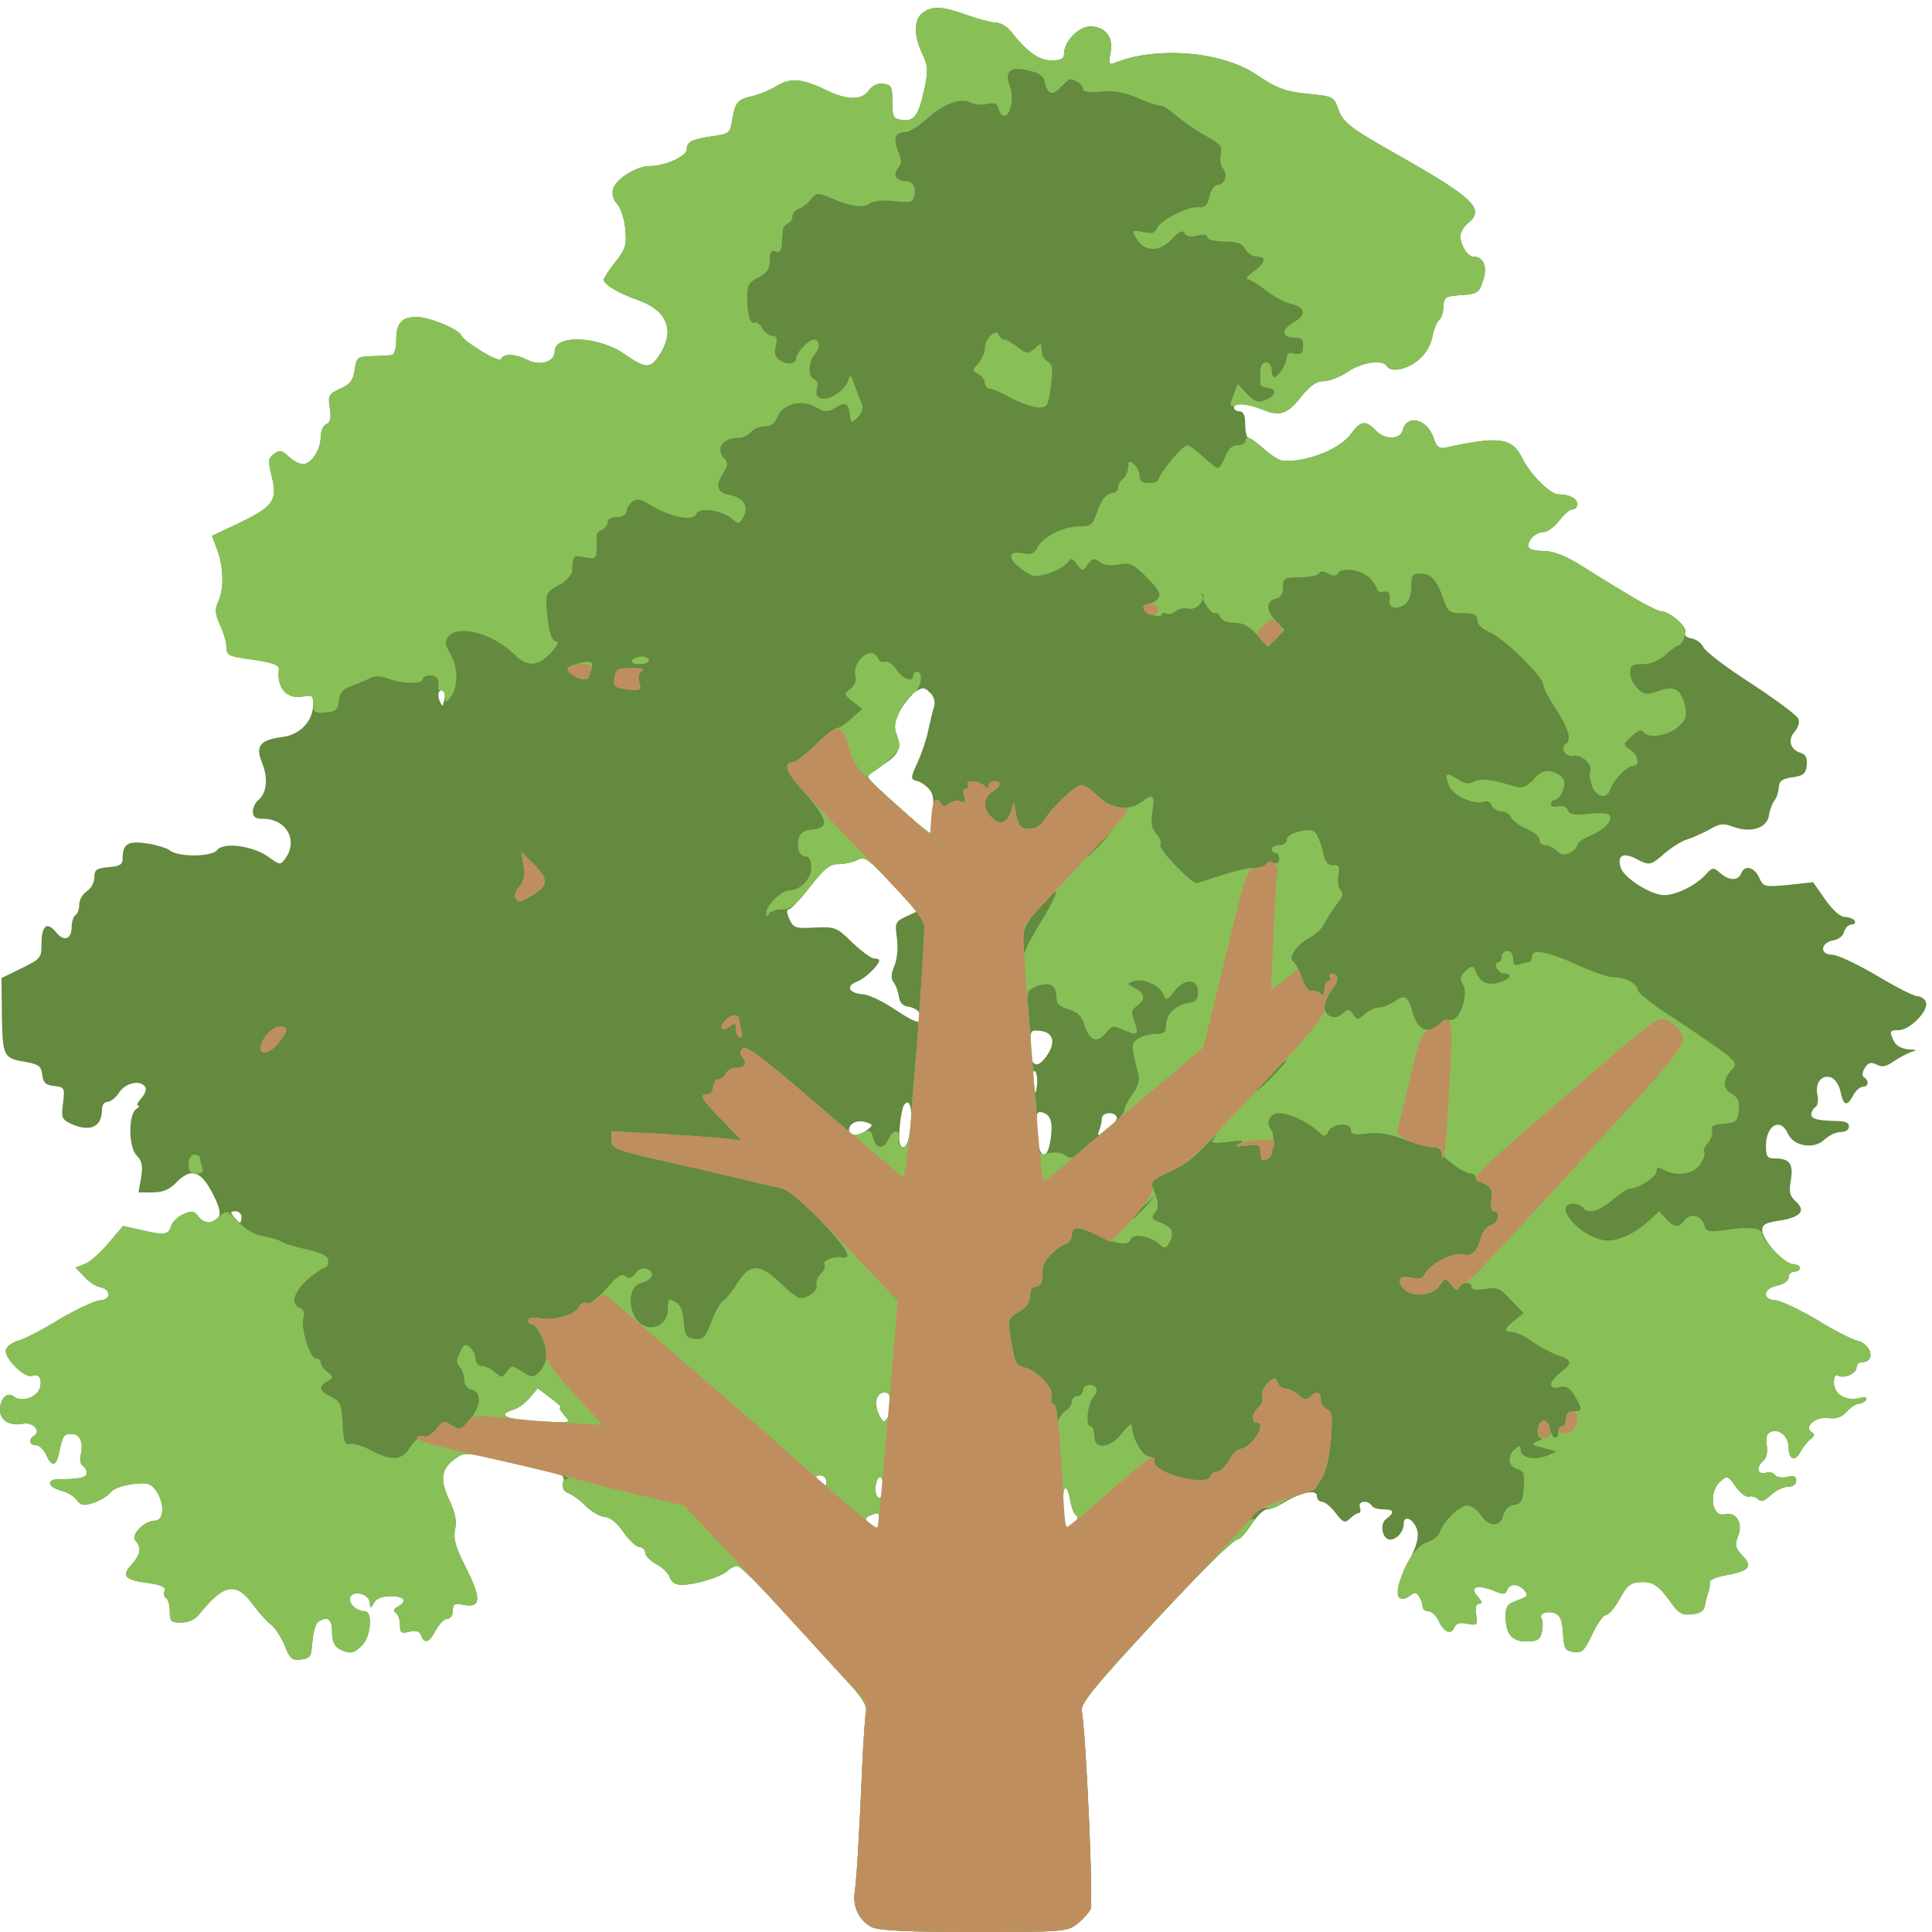 <!DOCTYPE svg PUBLIC "-//W3C//DTD SVG 20010904//EN" "http://www.w3.org/TR/2001/REC-SVG-20010904/DTD/svg10.dtd">
<svg version="1.0" xmlns="http://www.w3.org/2000/svg" width="512px" height="512px" viewBox="0 0 5120 5120" preserveAspectRatio="xMidYMid meet">
<g id="layer101" fill="#000000" stroke="none">
</g>
<g id="layer102" fill="#638a3f" stroke="none">
<path d="M2310 5107 c-32 -16 -51 -54 -45 -92 5 -33 12 -147 20 -335 3 -69 8 -134 10 -145 3 -14 -12 -39 -51 -80 -30 -33 -105 -115 -166 -182 -61 -68 -117 -123 -124 -123 -7 0 -19 6 -26 13 -16 16 -86 37 -121 37 -17 0 -28 -7 -32 -20 -4 -11 -20 -27 -36 -35 -16 -9 -29 -22 -29 -30 0 -8 -7 -15 -15 -15 -8 0 -28 -18 -43 -40 -17 -25 -35 -39 -49 -40 -12 0 -34 -13 -50 -28 -15 -16 -36 -31 -47 -35 -12 -5 -17 -14 -13 -27 3 -12 -1 -21 -12 -24 -9 -2 -68 -16 -133 -31 -114 -27 -117 -27 -142 -9 -37 27 -41 54 -16 108 16 33 21 56 16 79 -5 25 1 47 29 102 41 81 40 107 -6 98 -25 -5 -29 -2 -29 16 0 12 -6 21 -15 21 -8 0 -21 14 -30 30 -17 33 -30 38 -39 14 -4 -11 -13 -14 -31 -10 -22 6 -25 3 -25 -18 0 -14 -5 -28 -11 -32 -8 -5 -6 -10 5 -16 27 -15 18 -28 -19 -28 -22 0 -38 6 -44 18 -9 15 -10 16 -11 0 0 -22 -40 -35 -51 -17 -9 15 14 39 38 39 21 0 16 67 -7 90 -23 23 -33 24 -61 10 -13 -8 -19 -21 -19 -45 0 -35 -12 -43 -37 -27 -6 4 -13 28 -15 52 -3 41 -6 45 -30 48 -24 3 -30 -2 -44 -38 -9 -22 -25 -46 -35 -54 -10 -7 -32 -31 -49 -54 -44 -61 -77 -55 -142 26 -11 14 -29 22 -48 22 -27 0 -30 -3 -30 -29 0 -17 -4 -32 -10 -36 -5 -3 -7 -12 -4 -19 4 -10 -8 -16 -45 -21 -61 -8 -70 -19 -42 -49 23 -25 27 -46 10 -63 -14 -14 23 -53 51 -53 25 0 27 -45 4 -79 -15 -20 -23 -23 -62 -18 -25 3 -51 12 -58 21 -6 9 -26 21 -44 28 -28 9 -35 8 -46 -6 -6 -10 -25 -21 -40 -25 -38 -10 -43 -31 -7 -31 54 0 73 -4 73 -17 0 -6 -5 -15 -11 -19 -6 -3 -8 -17 -5 -29 8 -32 -2 -55 -25 -55 -20 0 -23 4 -33 53 -8 34 -19 35 -34 2 -6 -14 -18 -25 -27 -25 -17 0 -20 -16 -5 -25 20 -12 -2 -37 -29 -32 -35 7 -61 -9 -61 -36 0 -31 19 -50 37 -36 18 16 60 3 68 -21 8 -25 -1 -41 -20 -34 -20 8 -77 -50 -69 -70 3 -9 18 -19 32 -23 14 -3 63 -28 108 -56 46 -27 95 -50 109 -51 30 -1 30 -29 0 -35 -11 -2 -30 -14 -42 -28 l-23 -24 24 -9 c13 -4 41 -29 63 -55 l39 -46 45 10 c63 15 76 14 82 -9 3 -11 17 -25 32 -32 23 -10 29 -10 40 5 15 20 38 22 53 4 8 -10 5 -26 -14 -63 -31 -61 -57 -70 -95 -32 -20 21 -37 28 -65 28 l-37 0 7 -40 c5 -31 2 -44 -12 -58 -22 -22 -22 -109 -1 -123 8 -5 10 -9 5 -9 -5 0 -1 -9 8 -19 10 -11 15 -25 11 -30 -12 -20 -52 -12 -69 14 -9 14 -23 25 -31 25 -9 0 -15 9 -15 23 0 44 -33 58 -82 35 -25 -12 -26 -17 -21 -55 5 -40 4 -42 -23 -45 -23 -2 -30 -9 -32 -30 -3 -22 -9 -27 -40 -33 -63 -10 -65 -13 -67 -123 l-1 -100 53 -26 c51 -25 53 -28 53 -65 0 -49 15 -60 39 -30 21 26 41 18 41 -16 0 -13 5 -27 10 -30 6 -3 10 -16 10 -28 0 -12 9 -28 20 -35 11 -7 20 -23 20 -36 0 -21 5 -25 38 -28 29 -2 37 -7 37 -23 0 -39 14 -47 64 -40 25 4 52 12 60 18 22 19 113 18 126 0 17 -22 94 -12 135 17 32 23 33 23 46 5 35 -47 3 -105 -58 -105 -21 0 -28 -5 -28 -19 0 -10 6 -24 14 -30 23 -19 27 -58 11 -98 -19 -46 -7 -62 54 -70 47 -6 81 -43 81 -87 0 -23 -3 -25 -28 -20 -42 8 -69 -23 -63 -72 1 -13 -18 -19 -92 -29 -41 -6 -47 -10 -47 -31 0 -13 -8 -39 -17 -58 -13 -29 -14 -40 -5 -61 16 -34 15 -91 -2 -137 l-14 -38 74 -35 c89 -43 100 -60 84 -123 -10 -41 -9 -48 6 -59 15 -11 21 -10 39 7 12 11 29 20 38 20 22 0 47 -38 47 -73 0 -15 7 -30 15 -33 11 -5 13 -16 9 -43 -5 -33 -3 -37 28 -51 26 -12 34 -22 38 -50 5 -33 7 -35 45 -36 22 -1 46 -2 53 -3 7 -1 12 -16 12 -39 0 -46 14 -62 55 -62 31 0 110 32 117 48 7 18 102 75 106 64 5 -16 37 -15 70 2 34 17 72 5 72 -23 0 -46 118 -40 186 8 56 39 69 39 94 -2 39 -63 17 -115 -60 -142 -51 -18 -90 -41 -90 -54 0 -4 14 -26 31 -47 27 -34 30 -45 26 -87 -2 -26 -12 -56 -21 -66 -12 -13 -15 -27 -11 -41 9 -27 62 -60 98 -60 39 0 97 -26 97 -44 0 -20 13 -27 68 -35 44 -6 47 -8 52 -41 8 -49 15 -57 53 -65 17 -4 47 -16 65 -27 37 -23 68 -20 134 12 54 26 93 26 111 -1 10 -13 23 -19 39 -17 20 3 23 8 23 48 0 41 2 45 27 48 32 4 43 -13 59 -88 9 -43 8 -56 -7 -88 -23 -48 -22 -91 1 -108 26 -19 51 -18 118 6 31 11 66 20 77 20 11 0 28 10 38 22 44 56 75 78 108 78 27 0 34 -4 34 -19 0 -31 39 -71 69 -71 40 0 63 29 54 70 -6 30 -4 33 13 26 109 -44 283 -30 374 32 55 37 77 45 140 51 61 6 65 8 75 36 13 39 29 52 160 126 201 114 231 143 186 180 -11 9 -21 25 -21 34 0 24 19 55 34 55 28 0 39 27 26 64 -10 32 -15 35 -57 38 -43 3 -46 5 -48 31 0 16 -6 31 -11 35 -6 4 -14 24 -18 44 -4 23 -18 46 -37 62 -31 26 -73 34 -84 16 -11 -18 -66 -10 -103 15 -20 14 -49 25 -63 25 -20 0 -36 11 -59 39 -38 49 -58 56 -105 36 -43 -17 -75 -20 -75 -5 0 6 7 10 15 10 10 0 15 11 15 35 0 19 4 35 8 35 5 0 24 14 42 30 18 17 41 30 49 31 63 5 153 -31 182 -72 24 -34 39 -36 64 -9 24 26 65 26 72 1 11 -44 64 -32 82 19 8 25 15 30 33 26 140 -31 176 -26 202 28 20 42 74 96 96 96 29 0 50 11 50 26 0 8 -6 14 -13 14 -7 0 -23 13 -35 30 -13 16 -31 30 -40 30 -21 0 -42 19 -42 37 0 8 14 13 38 13 26 0 56 11 93 33 30 19 88 55 130 80 42 26 83 47 91 47 23 0 70 41 64 56 -3 8 4 14 17 16 12 2 26 12 31 23 5 11 62 55 128 97 65 43 121 84 124 93 4 9 -1 24 -10 34 -19 21 -12 48 16 56 14 5 18 14 16 33 -2 22 -9 28 -38 32 -28 4 -35 10 -36 27 -1 13 -6 28 -12 35 -5 7 -12 24 -14 38 -4 34 -47 48 -92 32 -29 -11 -38 -10 -67 7 -19 10 -45 22 -59 26 -14 4 -40 21 -58 36 -38 33 -40 34 -78 14 -33 -17 -49 -7 -39 24 8 27 78 72 114 73 31 1 83 -24 111 -54 18 -20 21 -20 38 -5 23 21 48 22 56 2 9 -24 35 -18 48 11 12 25 14 25 78 19 l65 -7 32 46 c20 28 40 46 52 46 11 0 23 5 26 10 3 6 0 10 -8 10 -8 0 -17 9 -20 19 -2 11 -15 21 -28 23 -34 5 -38 38 -4 38 14 0 67 25 118 55 50 30 99 55 108 55 9 0 20 7 23 16 8 22 -42 73 -71 74 -26 0 -27 3 -13 31 6 11 22 19 38 20 23 1 24 2 7 7 -11 4 -32 15 -47 25 -20 14 -31 16 -45 8 -15 -7 -22 -5 -31 9 -7 12 -8 21 -2 25 14 9 12 25 -3 25 -8 0 -20 11 -27 25 -16 29 -25 25 -33 -14 -3 -15 -14 -31 -23 -35 -25 -10 -44 12 -38 44 4 15 1 31 -5 34 -6 4 -11 13 -11 19 0 13 19 17 73 18 17 0 27 5 27 14 0 9 -9 15 -22 15 -12 0 -31 9 -43 20 -28 27 -82 18 -97 -16 -20 -44 -58 -22 -58 33 0 28 4 33 23 33 40 0 50 14 43 57 -6 32 -3 42 13 57 28 25 13 42 -44 51 -35 5 -45 10 -45 25 0 26 58 90 81 90 10 0 19 5 19 10 0 6 -7 10 -15 10 -8 0 -15 7 -15 15 0 9 -12 18 -30 22 -38 7 -41 37 -5 39 14 1 63 24 109 51 45 28 94 53 108 56 39 10 49 57 12 57 -8 0 -14 6 -14 14 0 16 -34 31 -50 21 -6 -4 -10 5 -10 19 0 31 32 50 67 41 16 -4 22 -2 18 5 -3 5 -12 10 -19 10 -7 0 -21 9 -32 21 -13 15 -28 20 -50 17 -34 -4 -65 24 -42 38 8 5 7 10 -4 18 -8 6 -20 21 -27 34 -14 27 -31 20 -31 -12 0 -29 -24 -50 -46 -42 -12 4 -15 15 -12 36 3 18 -1 35 -9 41 -20 17 -16 38 6 32 10 -3 22 0 25 6 4 6 18 8 32 5 18 -5 24 -2 24 10 0 10 -8 16 -22 16 -12 0 -32 10 -45 22 -17 16 -26 19 -34 11 -6 -6 -17 -9 -24 -7 -7 3 -23 -9 -35 -26 -21 -30 -23 -30 -41 -14 -32 29 -23 96 12 87 30 -8 49 23 35 58 -9 24 -7 32 12 52 28 29 17 41 -46 52 -23 4 -42 12 -41 18 1 7 -1 19 -4 27 -3 8 -7 24 -9 35 -2 14 -12 21 -35 23 -25 3 -35 -3 -54 -30 -33 -47 -50 -58 -84 -55 -24 1 -35 11 -53 45 -13 23 -29 42 -36 42 -7 0 -23 23 -36 50 -21 44 -27 51 -49 48 -23 -3 -26 -8 -29 -50 -2 -36 -8 -48 -22 -53 -23 -7 -43 2 -34 16 3 6 3 21 0 35 -5 20 -13 24 -41 24 -39 0 -55 -20 -55 -68 0 -25 6 -32 31 -41 27 -9 30 -13 19 -26 -16 -19 -39 -19 -46 -1 -5 12 -11 12 -37 1 -43 -17 -64 -9 -41 16 12 13 13 19 4 19 -8 0 -11 10 -8 29 4 28 3 29 -24 24 -20 -4 -29 -1 -34 10 -8 21 -29 12 -42 -19 -7 -13 -18 -24 -27 -24 -8 0 -15 -6 -15 -12 0 -7 -4 -19 -9 -27 -8 -12 -12 -12 -25 -2 -8 7 -20 10 -26 6 -14 -8 -3 -49 28 -107 16 -31 22 -55 18 -71 -7 -30 -36 -45 -36 -19 0 21 -18 42 -36 42 -21 0 -29 -42 -10 -55 23 -17 20 -25 -8 -25 -14 0 -28 -4 -31 -10 -10 -16 -38 -12 -31 5 3 8 1 15 -4 15 -5 0 -15 7 -23 15 -13 12 -18 10 -37 -15 -13 -17 -29 -30 -36 -30 -8 0 -14 -7 -14 -15 0 -19 -40 -11 -86 16 -17 11 -38 19 -46 19 -9 0 -27 18 -42 40 -14 22 -30 40 -36 40 -13 0 -118 105 -276 278 -106 115 -140 159 -137 175 12 80 31 512 23 527 -5 10 -22 28 -36 39 -25 20 -39 21 -273 21 -177 0 -253 -4 -271 -13z m20 -1077 c0 -22 -1 -23 -24 -14 -13 5 -14 9 -5 20 16 20 29 17 29 -6z m519 6 c7 -8 8 -17 3 -20 -6 -3 -13 -22 -16 -41 -10 -52 -22 -35 -18 24 4 53 11 61 31 37z m-509 -97 c0 -17 -4 -28 -10 -24 -5 3 -10 17 -10 31 0 13 5 24 10 24 6 0 10 -14 10 -31z m-150 -14 c0 -8 -7 -15 -16 -15 -14 0 -14 3 -4 15 7 8 14 15 16 15 2 0 4 -7 4 -15z m-695 -175 c-10 -11 -14 -20 -10 -20 5 0 -7 -11 -26 -25 l-34 -26 -20 24 c-11 14 -30 28 -42 32 -55 16 -16 30 96 33 54 2 54 2 36 -18z m865 -32 c0 -19 -5 -28 -15 -28 -22 0 -30 27 -16 58 10 21 14 23 22 11 5 -7 9 -26 9 -41z m-1720 -493 c0 -8 -7 -15 -16 -15 -14 0 -14 3 -4 15 7 8 14 15 16 15 2 0 4 -7 4 -15z m2144 -204 c7 -46 1 -67 -22 -73 -15 -4 -17 3 -14 54 4 68 26 80 36 19z m-371 -33 c6 -51 -3 -82 -18 -58 -4 7 -9 34 -11 61 -3 36 0 49 10 49 8 0 15 -18 19 -52z m-117 8 c18 -14 18 -15 2 -21 -24 -9 -48 1 -48 20 0 19 20 19 46 1z m664 -33 c0 -7 -9 -13 -20 -13 -11 0 -20 6 -20 14 0 8 -3 22 -7 32 -6 16 -4 16 20 -2 14 -10 27 -25 27 -31z m-217 -124 c-5 -5 -7 7 -4 29 5 34 6 35 9 8 2 -16 0 -32 -5 -37z m33 -44 c22 -34 15 -59 -19 -63 -26 -3 -27 -2 -27 42 0 53 19 62 46 21z m-339 -110 c-3 -7 -16 -15 -29 -17 -16 -2 -24 -11 -26 -28 -2 -14 -9 -31 -14 -37 -7 -9 -7 -22 2 -43 8 -18 10 -48 7 -74 -6 -40 -4 -44 24 -57 l30 -14 -69 -74 c-61 -66 -71 -72 -90 -62 -11 6 -34 11 -50 11 -23 0 -37 11 -75 60 -26 33 -51 60 -57 60 -6 0 -5 10 2 26 11 23 16 25 68 22 53 -2 57 -1 99 40 24 23 50 42 57 42 8 0 14 2 14 5 0 12 -37 48 -58 56 -32 12 -23 31 15 34 17 1 57 21 89 43 56 37 73 40 61 7z m23 -596 c-9 -10 -24 -19 -33 -20 -14 -4 -14 -9 5 -49 11 -25 24 -63 28 -85 5 -22 11 -49 15 -61 4 -14 1 -27 -10 -38 -15 -15 -20 -15 -39 -3 -11 8 -30 31 -41 51 -15 30 -17 42 -8 65 13 35 4 53 -42 81 -19 12 -35 25 -35 29 0 4 37 40 83 80 l82 73 6 -54 c5 -42 2 -56 -11 -69z m-1284 -256 c-11 -11 -19 6 -11 24 8 17 8 17 12 0 3 -10 2 -21 -1 -24z"/>
</g>
<g id="layer103" fill="#88c057" stroke="none">
<path d="M2310 5107 c-32 -16 -51 -54 -45 -92 5 -33 12 -147 20 -335 3 -69 8 -134 10 -145 3 -14 -12 -39 -51 -80 -30 -33 -105 -115 -166 -182 -61 -68 -117 -123 -124 -123 -7 0 -19 6 -26 13 -16 16 -86 37 -121 37 -17 0 -28 -7 -32 -20 -4 -11 -20 -27 -36 -35 -16 -9 -29 -22 -29 -30 0 -8 -7 -15 -15 -15 -8 0 -28 -18 -43 -40 -17 -25 -35 -39 -49 -40 -12 0 -34 -13 -50 -28 -15 -16 -36 -31 -45 -35 -20 -7 -24 -37 -5 -38 19 -1 -29 -15 -155 -44 -114 -27 -117 -27 -142 -9 -37 27 -41 54 -16 108 16 33 21 56 16 79 -5 25 1 47 29 102 41 81 40 107 -6 98 -25 -5 -29 -2 -29 16 0 12 -6 21 -15 21 -8 0 -21 14 -30 30 -17 33 -30 38 -39 14 -4 -11 -13 -14 -31 -10 -22 6 -25 3 -25 -18 0 -14 -5 -28 -11 -32 -8 -5 -6 -10 5 -16 27 -15 18 -28 -19 -28 -22 0 -38 6 -44 18 -9 15 -10 16 -11 0 0 -22 -40 -35 -51 -17 -9 15 14 39 38 39 21 0 16 67 -7 90 -23 23 -33 24 -61 10 -13 -8 -19 -21 -19 -45 0 -35 -12 -43 -37 -27 -6 4 -13 28 -15 52 -3 41 -6 45 -30 48 -24 3 -30 -2 -44 -38 -9 -22 -25 -46 -35 -54 -10 -7 -32 -31 -49 -54 -44 -61 -77 -55 -142 26 -11 14 -29 22 -48 22 -27 0 -30 -3 -30 -29 0 -17 -4 -32 -10 -36 -5 -3 -7 -12 -4 -19 4 -10 -8 -16 -45 -21 -61 -8 -70 -19 -42 -49 23 -25 27 -46 10 -63 -14 -14 23 -53 51 -53 25 0 27 -45 4 -79 -15 -20 -23 -23 -62 -18 -25 3 -51 12 -58 21 -6 9 -26 21 -44 28 -28 9 -35 8 -46 -6 -6 -10 -25 -21 -40 -25 -38 -10 -43 -31 -7 -31 54 0 73 -4 73 -17 0 -6 -5 -15 -11 -19 -6 -3 -8 -17 -5 -29 8 -32 -2 -55 -25 -55 -20 0 -23 4 -33 53 -8 34 -19 35 -34 2 -6 -14 -18 -25 -27 -25 -17 0 -20 -16 -5 -25 20 -12 -2 -37 -29 -32 -35 7 -61 -9 -61 -36 0 -31 19 -50 37 -36 18 16 60 3 68 -21 8 -25 -1 -41 -20 -34 -20 8 -77 -50 -69 -70 3 -9 18 -19 32 -23 14 -3 63 -28 108 -56 46 -27 95 -50 109 -51 30 -1 30 -29 0 -35 -11 -2 -30 -14 -42 -28 l-23 -24 24 -9 c13 -4 41 -29 63 -55 l39 -46 45 10 c63 15 76 14 82 -9 3 -11 17 -25 32 -32 23 -10 29 -10 40 5 16 22 33 22 57 0 18 -16 21 -16 49 15 18 19 43 34 67 38 20 4 42 10 47 14 6 5 36 14 68 21 43 10 57 18 57 31 0 10 -4 18 -10 18 -5 0 -25 14 -45 31 -37 33 -46 66 -20 75 10 4 13 13 9 26 -8 26 17 108 33 108 7 0 13 5 13 11 0 7 8 18 18 25 16 13 16 15 -1 25 -24 14 -21 26 11 41 24 12 27 19 30 71 2 45 6 57 17 54 7 -3 29 2 49 12 65 34 88 33 112 -2 11 -18 27 -31 36 -29 9 1 25 -8 35 -21 16 -22 20 -23 40 -10 21 14 24 13 47 -14 31 -35 34 -73 6 -80 -12 -3 -20 -14 -20 -27 0 -12 -5 -27 -12 -34 -9 -9 -9 -18 1 -38 9 -21 14 -24 26 -14 8 7 15 21 15 31 0 11 7 19 17 19 9 0 25 8 35 17 17 15 19 15 31 -2 13 -17 15 -17 41 0 24 16 28 16 44 2 10 -9 19 -28 20 -42 2 -29 -23 -85 -38 -85 -6 0 -10 -5 -10 -11 0 -7 11 -9 29 -6 37 8 97 -9 105 -29 3 -9 13 -14 21 -11 9 4 28 -11 52 -38 29 -34 40 -41 50 -33 10 8 17 6 27 -7 8 -12 19 -16 30 -12 24 9 15 30 -15 37 -28 7 -37 51 -17 89 25 47 88 32 88 -20 0 -26 2 -29 19 -19 14 7 21 23 23 53 3 37 6 42 29 45 23 3 28 -3 44 -45 10 -26 24 -52 32 -56 7 -5 25 -26 38 -48 33 -51 59 -51 113 1 22 22 46 40 52 40 22 0 49 -21 44 -34 -3 -7 2 -21 11 -30 9 -9 14 -20 10 -25 -6 -10 25 -23 45 -19 33 8 13 -26 -57 -99 l-78 -80 -237 -54 c-230 -51 -238 -54 -238 -77 l0 -24 118 6 c64 4 142 9 172 12 l55 6 -52 -54 c-56 -57 -62 -68 -38 -68 8 0 15 -9 15 -20 0 -11 6 -20 14 -20 8 0 16 -7 20 -15 3 -8 14 -15 24 -15 26 0 34 -11 20 -27 -8 -10 -8 -17 0 -25 8 -8 45 19 135 95 69 59 133 114 142 123 13 13 21 14 40 6 20 -9 24 -8 29 14 8 30 28 31 41 2 12 -27 31 -25 27 2 -2 12 2 20 12 20 11 0 16 -18 20 -77 3 -43 10 -130 16 -193 5 -63 12 -164 15 -225 l6 -110 -79 -84 c-71 -75 -81 -82 -100 -72 -11 6 -34 11 -50 11 -23 0 -37 11 -75 60 -38 49 -52 60 -76 60 -16 0 -32 6 -34 13 -4 8 -6 7 -6 -4 -1 -19 40 -59 60 -59 29 0 59 -30 59 -61 0 -18 -5 -29 -14 -29 -17 0 -26 -22 -19 -48 3 -15 15 -22 37 -24 45 -4 40 -27 -22 -98 -49 -56 -58 -80 -29 -80 7 -1 32 -21 57 -45 25 -25 50 -45 57 -45 7 0 24 -12 40 -26 l28 -25 -25 -20 c-24 -19 -24 -20 -6 -34 11 -9 17 -22 13 -34 -10 -39 45 -83 59 -47 3 8 12 12 19 10 7 -3 21 6 30 20 17 26 45 36 45 16 0 -5 5 -10 10 -10 18 0 11 45 -9 57 -11 7 -28 29 -37 49 -14 30 -15 42 -6 66 10 26 8 33 -11 51 -12 12 -33 30 -47 39 l-25 17 60 56 c33 30 72 64 88 76 l27 20 0 -45 c0 -44 11 -59 25 -36 5 8 11 7 21 -1 7 -6 21 -9 30 -5 12 4 14 1 9 -14 -4 -12 -2 -20 5 -20 6 0 8 -4 5 -10 -9 -14 29 -12 43 2 9 9 12 9 12 0 0 -7 7 -12 15 -12 21 0 19 13 -5 28 -24 15 -26 45 -4 66 23 24 41 19 52 -11 l9 -28 6 35 c6 29 12 35 32 36 18 1 31 -6 43 -24 23 -36 83 -92 99 -92 7 0 26 13 43 30 34 34 83 40 116 15 30 -23 35 -18 28 25 -5 31 -3 45 11 60 9 10 14 24 10 30 -6 9 80 100 96 100 3 0 32 -9 65 -20 32 -11 71 -20 86 -20 15 0 29 -4 33 -10 3 -5 12 -7 20 -3 9 3 15 -1 15 -11 0 -9 -4 -16 -10 -16 -5 0 -10 -4 -10 -10 0 -5 9 -10 20 -10 11 0 20 -6 20 -14 0 -13 29 -26 61 -26 16 0 25 16 38 70 4 16 13 24 25 23 15 -1 17 4 13 26 -3 16 -1 33 6 40 8 8 5 18 -11 38 -12 16 -26 38 -32 50 -5 12 -23 29 -39 38 -34 17 -59 54 -43 64 5 3 15 23 23 44 7 21 18 36 25 33 6 -2 17 1 23 7 8 8 11 5 11 -11 0 -12 5 -22 11 -22 5 0 7 -4 4 -10 -3 -5 -2 -10 4 -10 20 0 20 18 1 43 -11 14 -20 34 -20 45 0 26 29 37 48 18 14 -13 17 -13 28 2 11 16 13 16 31 -1 11 -9 27 -17 37 -17 9 0 28 -7 42 -16 29 -20 35 -15 49 34 12 41 42 54 67 28 8 -8 23 -14 32 -13 25 3 49 -68 33 -94 -9 -15 -8 -22 7 -36 12 -12 20 -14 23 -7 13 35 30 46 61 39 32 -7 45 -25 18 -25 -8 0 -16 -7 -20 -15 -3 -8 -1 -15 4 -15 6 0 10 -7 10 -15 0 -8 7 -15 15 -15 9 0 15 9 15 21 0 15 4 19 16 15 9 -3 20 -6 25 -6 5 0 9 -7 9 -16 0 -21 44 -12 129 27 35 16 74 29 88 29 31 0 63 17 63 34 0 7 46 43 103 79 56 37 115 78 132 91 28 24 28 26 12 44 -23 25 -21 49 4 62 15 9 19 19 17 43 -3 29 -7 32 -40 35 -28 2 -36 7 -31 18 3 8 -2 23 -11 33 -9 10 -13 20 -10 24 4 4 -1 18 -10 32 -18 27 -61 34 -97 15 -15 -8 -19 -7 -19 4 0 15 -48 46 -71 46 -6 0 -27 14 -46 30 -34 30 -67 39 -78 20 -3 -5 -15 -10 -26 -10 -55 0 12 83 78 96 34 7 83 -14 124 -52 l26 -24 18 20 c22 24 34 25 50 3 15 -20 45 -11 52 15 4 16 11 18 61 11 59 -9 92 -4 92 11 0 18 63 80 81 80 10 0 19 5 19 10 0 6 -7 10 -15 10 -8 0 -15 7 -15 15 0 9 -12 18 -30 22 -38 7 -41 37 -5 39 14 1 63 24 109 51 45 28 94 53 108 56 39 10 49 57 12 57 -8 0 -14 6 -14 14 0 16 -34 31 -50 21 -6 -4 -10 5 -10 19 0 31 32 50 67 41 16 -4 22 -2 18 5 -3 5 -12 10 -19 10 -7 0 -21 9 -32 21 -13 15 -28 20 -50 17 -34 -4 -65 24 -42 38 8 5 7 10 -4 18 -8 6 -20 21 -27 34 -14 27 -31 20 -31 -12 0 -29 -24 -50 -46 -42 -12 4 -15 15 -12 36 3 18 -1 35 -9 41 -20 17 -16 38 6 32 10 -3 22 0 25 6 4 6 18 8 32 5 18 -5 24 -2 24 10 0 10 -8 16 -22 16 -12 0 -32 10 -45 22 -17 16 -26 19 -34 11 -6 -6 -17 -9 -24 -7 -7 3 -23 -9 -35 -26 -21 -30 -23 -30 -41 -14 -32 29 -23 96 12 87 30 -8 49 23 35 58 -9 24 -7 32 12 52 28 29 17 41 -46 52 -23 4 -42 12 -41 18 1 7 -1 19 -4 27 -3 8 -7 24 -9 35 -2 14 -12 21 -35 23 -25 3 -35 -3 -54 -30 -33 -47 -50 -58 -84 -55 -24 1 -35 11 -53 45 -13 23 -29 42 -36 42 -7 0 -23 23 -36 50 -21 44 -27 51 -49 48 -23 -3 -26 -8 -29 -50 -2 -36 -8 -48 -22 -53 -23 -7 -43 2 -34 16 3 6 3 21 0 35 -5 20 -13 24 -41 24 -39 0 -55 -20 -55 -68 0 -25 6 -32 31 -41 27 -9 30 -13 19 -26 -16 -19 -39 -19 -46 -1 -5 12 -11 12 -37 1 -43 -17 -64 -9 -41 16 12 13 13 19 4 19 -8 0 -11 10 -8 29 4 28 3 29 -24 24 -20 -4 -29 -1 -34 10 -8 21 -29 12 -42 -19 -7 -13 -18 -24 -27 -24 -8 0 -15 -6 -15 -12 0 -7 -4 -19 -9 -27 -8 -12 -12 -12 -25 -2 -22 18 -37 4 -30 -27 14 -55 45 -103 74 -114 16 -5 32 -17 35 -26 10 -30 53 -72 73 -72 11 0 27 11 36 25 21 32 52 33 60 1 4 -15 14 -26 29 -28 18 -2 23 -10 25 -46 3 -37 0 -44 -17 -49 -24 -6 -28 -35 -6 -53 12 -10 15 -10 15 3 0 20 36 28 69 15 l26 -11 -35 -10 c-31 -8 -33 -10 -15 -18 11 -4 15 -8 9 -8 -16 -1 -10 -46 7 -46 8 0 15 10 17 23 4 24 22 31 22 7 0 -8 5 -15 10 -15 6 0 10 -9 10 -20 0 -13 7 -20 20 -20 24 0 25 -4 3 -41 -13 -22 -22 -27 -40 -23 -31 8 -30 -13 2 -38 33 -26 32 -34 -8 -47 -19 -7 -49 -23 -67 -36 -19 -14 -42 -25 -52 -25 -24 0 -23 -8 6 -31 l24 -19 -34 -35 c-30 -32 -37 -35 -69 -29 -23 4 -35 2 -35 -5 0 -15 -27 -14 -34 2 -3 8 -9 6 -20 -8 -16 -19 -16 -19 -32 3 -25 37 -104 26 -104 -15 0 -9 9 -11 30 -7 22 5 31 2 36 -9 9 -25 74 -59 100 -53 25 7 39 -7 49 -46 4 -14 15 -28 26 -31 20 -5 27 -37 8 -37 -7 0 -9 -12 -7 -31 4 -25 0 -33 -19 -42 -12 -5 -23 -14 -23 -19 0 -4 -5 -8 -12 -8 -19 0 -78 -44 -78 -57 0 -7 -10 -13 -22 -13 -13 0 -48 -9 -78 -21 -39 -15 -67 -19 -97 -15 -34 4 -43 2 -43 -9 0 -21 -47 -19 -59 2 -9 17 -11 17 -33 -3 -28 -24 -72 -44 -99 -44 -23 0 -36 25 -21 43 13 16 6 68 -10 78 -9 6 -14 1 -16 -16 -3 -21 -7 -23 -40 -19 -30 4 -33 2 -17 -6 15 -8 8 -9 -29 -4 -47 5 -49 5 -36 -13 7 -10 -4 0 -25 22 -40 41 -56 53 -114 79 -25 12 -32 20 -26 33 16 39 17 54 5 68 -10 12 -8 16 13 24 33 13 40 26 27 52 -10 18 -13 19 -28 6 -27 -23 -69 -29 -76 -12 -7 18 -41 12 -99 -17 -39 -20 -57 -17 -57 8 0 8 -8 18 -17 21 -23 8 -58 45 -59 61 -1 7 -2 21 -2 32 -1 11 -9 20 -17 20 -9 0 -15 9 -15 24 0 17 -10 31 -30 43 -27 15 -29 21 -24 53 13 83 15 88 39 94 35 9 78 55 72 77 -3 11 -1 19 4 19 5 0 9 12 10 28 0 15 3 21 6 12 3 -8 12 -19 19 -23 8 -4 14 -15 14 -22 0 -8 7 -15 15 -15 8 0 15 -7 15 -15 0 -16 25 -21 35 -6 3 5 0 15 -7 23 -16 16 -22 78 -8 78 5 0 10 11 10 25 0 38 42 34 74 -7 20 -25 26 -29 26 -15 0 28 29 77 45 77 8 0 15 7 15 15 0 31 138 65 148 37 2 -7 10 -12 17 -12 8 0 22 -13 32 -30 9 -16 22 -30 28 -30 31 -1 75 -70 45 -70 -15 0 -12 -26 5 -40 9 -7 13 -20 10 -30 -3 -9 3 -24 15 -35 18 -16 20 -16 26 -1 3 9 13 16 22 16 8 0 24 8 34 17 14 13 21 14 30 5 17 -17 28 -15 28 7 0 10 7 22 16 25 14 6 16 17 11 80 -8 94 -29 133 -81 147 -21 6 -46 17 -54 26 -8 8 -23 12 -33 10 -10 -3 -26 4 -36 16 -11 12 -12 17 -4 12 8 -5 5 6 -8 23 -12 18 -27 32 -32 32 -13 0 -110 97 -275 278 -106 115 -140 159 -137 175 12 80 31 512 23 527 -5 10 -22 28 -36 39 -25 20 -39 21 -273 21 -177 0 -253 -4 -271 -13z m20 -1077 c0 -22 -1 -23 -24 -14 -13 5 -14 9 -5 20 16 20 29 17 29 -6z m519 6 c7 -8 8 -17 3 -20 -6 -3 -13 -22 -16 -41 -10 -52 -22 -35 -18 24 4 53 11 61 31 37z m-509 -97 c0 -17 -4 -28 -10 -24 -5 3 -10 17 -10 31 0 13 5 24 10 24 6 0 10 -14 10 -31z m-150 -14 c0 -8 -7 -15 -16 -15 -14 0 -14 3 -4 15 7 8 14 15 16 15 2 0 4 -7 4 -15z m-695 -175 c-10 -11 -14 -20 -10 -20 5 0 -7 -11 -26 -25 l-34 -26 -20 24 c-11 14 -30 28 -42 32 -55 16 -16 30 96 33 54 2 54 2 36 -18z m865 -32 c0 -19 -5 -28 -15 -28 -22 0 -30 27 -16 58 10 21 14 23 22 11 5 -7 9 -26 9 -41z m676 -520 l29 -33 -32 29 c-31 28 -38 36 -30 36 2 0 16 -15 33 -32z m-157 -160 c20 -18 51 -44 69 -58 17 -14 32 -31 32 -38 0 -7 10 -26 21 -42 14 -19 20 -36 16 -52 -20 -79 -20 -81 -2 -95 11 -7 31 -13 47 -13 23 0 28 -4 28 -23 0 -29 26 -54 60 -59 19 -2 25 -9 25 -28 0 -37 -34 -39 -62 -4 -19 25 -23 26 -29 11 -9 -25 -55 -46 -79 -37 -19 7 -19 7 3 19 27 14 28 29 5 47 -15 11 -16 17 -6 43 12 34 7 37 -33 19 -23 -11 -28 -10 -44 10 -23 28 -43 20 -56 -21 -7 -24 -17 -34 -41 -42 -24 -6 -33 -15 -33 -30 0 -34 -17 -44 -51 -32 -27 11 -29 14 -24 57 2 25 7 88 11 140 4 52 8 106 10 120 1 14 3 49 3 78 1 53 1 54 29 48 15 -3 34 -2 42 4 20 13 18 14 59 -22z m496 -188 c21 -22 37 -40 34 -40 -3 0 -23 18 -44 40 -21 22 -37 40 -34 40 3 0 23 -18 44 -40z m-608 -421 c20 -33 34 -62 31 -65 -3 -2 -24 17 -47 44 -33 40 -41 57 -40 88 0 35 1 37 10 15 5 -13 26 -50 46 -82z m149 -191 l29 -33 -32 29 c-31 28 -38 36 -30 36 2 0 16 -15 33 -32z"/>
<path d="M500 3085 c0 -16 6 -25 15 -25 8 0 15 4 15 9 0 5 3 16 6 25 4 12 0 16 -15 16 -16 0 -21 -6 -21 -25z"/>
<path d="M4126 2255 c-8 -8 -22 -15 -30 -15 -9 0 -16 -7 -16 -15 0 -8 -16 -21 -35 -29 -19 -8 -38 -22 -41 -31 -3 -8 -15 -15 -25 -15 -11 0 -22 -7 -26 -16 -3 -8 -11 -13 -19 -10 -26 10 -81 -14 -93 -40 -15 -34 -9 -40 22 -19 19 12 31 14 44 6 18 -9 44 -6 110 14 16 5 28 0 47 -19 18 -21 30 -25 49 -21 14 4 28 13 31 22 7 17 -10 53 -24 53 -6 0 -10 5 -10 11 0 6 9 9 19 6 12 -3 22 1 26 10 4 12 16 14 55 10 29 -4 52 -2 56 4 8 14 -14 38 -53 54 -18 8 -33 19 -33 24 0 6 -9 15 -19 21 -15 7 -23 6 -35 -5z"/>
<path d="M4219 2083 c-5 -14 -8 -32 -5 -39 7 -19 -24 -46 -45 -41 -20 5 -36 -23 -18 -33 15 -10 4 -44 -32 -98 -16 -24 -29 -50 -29 -57 0 -22 -105 -124 -143 -140 -19 -8 -32 -20 -32 -32 0 -14 -8 -18 -38 -18 -36 0 -40 -3 -52 -38 -17 -50 -33 -67 -61 -67 -20 0 -24 5 -24 33 0 37 -15 57 -42 57 -12 0 -17 -7 -15 -22 1 -17 -3 -22 -15 -20 -10 2 -18 -1 -18 -6 0 -4 -9 -18 -20 -30 -22 -23 -74 -30 -85 -12 -4 7 -12 7 -25 0 -13 -7 -21 -7 -25 0 -3 5 -26 10 -51 10 -41 0 -44 2 -44 26 0 17 -6 28 -20 31 -26 7 -25 31 2 60 l22 23 -22 22 -22 22 -29 -32 c-21 -23 -39 -32 -61 -32 -18 0 -33 -6 -36 -15 -4 -8 -10 -13 -15 -10 -7 5 -36 -36 -30 -43 2 -2 0 -6 -3 -8 -3 -2 -4 -1 -1 2 10 15 -15 42 -35 37 -11 -3 -27 0 -35 7 -8 6 -18 9 -24 6 -5 -3 -11 -2 -13 3 -4 11 -48 -5 -48 -19 0 -5 6 -10 14 -10 7 0 19 -6 25 -14 9 -11 3 -22 -29 -55 -37 -37 -45 -41 -76 -35 -22 4 -40 2 -50 -7 -14 -11 -18 -10 -31 6 -14 20 -14 20 -29 1 -13 -18 -15 -18 -26 -4 -7 9 -30 21 -50 28 -34 10 -41 9 -68 -10 -40 -28 -40 -52 -1 -44 23 5 32 2 40 -15 16 -29 69 -56 111 -56 32 0 36 -3 49 -42 10 -29 22 -43 36 -45 11 -2 19 -9 18 -15 -1 -6 4 -17 12 -23 8 -7 15 -21 15 -32 0 -17 3 -18 15 -8 8 7 15 21 15 31 0 14 7 19 25 19 14 0 25 -4 25 -8 0 -15 64 -92 76 -92 6 0 25 14 42 30 18 17 35 30 40 30 4 0 13 -13 19 -30 8 -20 18 -30 32 -30 12 0 21 -4 21 -10 0 -17 15 -11 50 20 18 17 41 30 49 31 63 5 153 -31 182 -72 24 -34 39 -36 64 -9 24 26 65 26 72 1 11 -44 64 -32 82 19 8 25 15 30 33 26 140 -31 176 -26 202 28 20 42 74 96 96 96 29 0 50 11 50 26 0 8 -6 14 -13 14 -7 0 -23 14 -35 30 -13 17 -31 30 -40 30 -21 0 -42 19 -42 37 0 8 14 13 38 13 26 0 56 11 93 33 30 19 88 55 130 80 42 26 84 47 92 47 9 0 27 10 41 23 19 16 24 28 20 45 -4 12 -10 22 -15 22 -4 0 -20 11 -35 25 -18 16 -39 25 -60 25 -29 0 -34 4 -34 23 0 13 9 32 20 42 18 17 25 17 56 6 42 -15 59 -5 70 42 5 26 2 35 -20 54 -28 24 -80 31 -91 12 -5 -7 -16 -2 -31 12 -23 22 -24 22 -4 36 23 16 27 43 7 43 -16 0 -51 37 -60 63 -9 26 -36 21 -48 -10z"/>
<path d="M830 1866 c0 -23 -3 -25 -28 -20 -42 8 -69 -23 -63 -72 1 -13 -18 -19 -91 -29 -42 -6 -48 -10 -48 -31 0 -13 -8 -39 -17 -58 -13 -29 -14 -40 -5 -61 16 -34 15 -91 -2 -137 l-14 -38 74 -35 c89 -43 100 -60 84 -123 -10 -41 -9 -48 6 -59 15 -11 21 -10 39 7 12 11 29 20 38 20 22 0 47 -38 47 -73 0 -15 7 -30 15 -33 11 -5 13 -16 9 -43 -5 -33 -3 -37 28 -51 26 -12 34 -22 38 -50 5 -33 7 -35 45 -36 22 -1 46 -2 53 -3 7 -1 12 -16 12 -39 0 -46 14 -62 55 -62 31 0 110 32 117 48 7 18 102 75 106 64 5 -16 37 -15 70 2 34 17 72 5 72 -23 0 -46 118 -40 186 8 56 39 69 39 94 -1 39 -64 17 -116 -60 -143 -51 -18 -90 -41 -90 -54 0 -4 14 -26 31 -47 27 -34 30 -45 26 -87 -2 -26 -12 -56 -21 -66 -12 -13 -15 -27 -11 -41 9 -27 62 -60 98 -60 39 0 97 -26 97 -44 0 -20 13 -27 68 -35 44 -6 47 -8 52 -41 8 -49 15 -57 53 -65 17 -4 47 -16 65 -27 37 -23 68 -20 134 12 54 26 93 26 111 -1 10 -13 23 -19 39 -17 20 3 23 8 23 48 0 41 2 45 27 48 32 4 43 -13 59 -88 9 -43 8 -56 -7 -88 -23 -48 -22 -91 1 -108 26 -19 51 -18 118 6 31 11 66 20 77 20 11 0 28 10 38 22 44 56 75 78 108 78 27 0 34 -4 34 -19 0 -31 39 -71 69 -71 40 0 63 29 54 70 -6 30 -4 33 13 26 109 -44 283 -30 374 32 55 37 77 45 140 51 61 6 65 8 75 36 13 39 29 52 160 126 201 114 231 143 186 180 -11 9 -21 25 -21 34 0 24 19 55 34 55 28 0 39 27 26 64 -10 32 -15 35 -57 38 -43 3 -46 5 -48 31 0 16 -6 31 -11 35 -6 4 -14 24 -18 44 -4 23 -18 46 -37 62 -31 26 -73 34 -84 16 -11 -18 -66 -10 -103 15 -20 14 -49 25 -63 25 -20 0 -36 11 -59 39 -39 50 -57 56 -109 35 -23 -9 -50 -14 -61 -11 -23 6 -23 6 -10 -29 l10 -26 25 26 c19 20 29 24 46 17 30 -11 35 -29 9 -33 -11 -2 -21 -6 -20 -10 0 -5 0 -19 0 -33 0 -16 6 -25 15 -25 8 0 15 9 15 20 0 11 3 20 6 20 11 0 33 -34 34 -52 0 -11 6 -15 20 -11 11 3 21 0 22 -6 4 -31 1 -36 -21 -36 -35 0 -37 -21 -2 -41 34 -20 31 -40 -9 -49 -16 -4 -46 -20 -66 -36 -20 -16 -42 -29 -48 -29 -6 0 1 -10 17 -21 32 -24 35 -39 7 -39 -10 0 -24 -9 -30 -20 -8 -15 -21 -20 -55 -20 -26 0 -45 -5 -45 -11 0 -7 -10 -9 -27 -5 -17 5 -29 3 -34 -6 -6 -9 -14 -5 -33 15 -34 37 -76 35 -97 -5 -10 -18 -8 -19 20 -13 24 5 32 3 37 -10 8 -21 83 -59 111 -56 16 2 23 -5 28 -28 4 -17 13 -31 21 -31 20 0 29 -27 15 -44 -7 -8 -9 -25 -6 -38 5 -20 -1 -27 -43 -50 -26 -15 -60 -38 -75 -52 -16 -14 -34 -26 -42 -26 -7 0 -35 -9 -62 -21 -34 -15 -62 -20 -95 -16 -34 3 -48 0 -48 -8 0 -11 -21 -25 -35 -25 -3 0 -13 10 -25 22 -21 23 -35 18 -42 -17 -2 -13 -15 -22 -41 -28 -49 -12 -66 1 -51 41 11 30 4 74 -13 79 -6 2 -13 -6 -16 -17 -4 -16 -11 -19 -30 -15 -14 4 -33 2 -44 -3 -27 -14 -73 3 -117 43 -21 19 -46 35 -57 35 -26 0 -33 17 -19 51 10 23 10 32 0 44 -15 18 -5 35 20 35 20 0 29 16 22 42 -3 14 -12 16 -53 11 -29 -3 -54 -1 -62 5 -17 14 -52 10 -102 -12 -38 -16 -41 -16 -55 1 -8 11 -23 22 -32 26 -10 3 -18 13 -18 21 0 8 -6 16 -12 18 -7 3 -13 11 -14 19 0 8 -2 25 -2 38 -2 16 -6 21 -17 17 -11 -4 -15 2 -15 24 0 23 -7 33 -30 45 -26 13 -30 21 -30 54 0 46 9 73 21 66 4 -3 13 4 19 15 6 11 18 20 26 20 12 0 15 6 10 26 -5 19 -2 30 11 39 18 13 43 10 43 -6 0 -14 33 -49 47 -49 15 0 17 21 4 36 -18 19 -21 62 -5 68 10 4 13 13 9 26 -9 28 19 36 51 15 15 -9 29 -26 32 -37 4 -17 7 -15 17 13 7 19 15 41 19 50 4 10 0 24 -11 35 -17 17 -18 17 -21 -9 -4 -30 -13 -33 -42 -14 -17 10 -26 9 -50 -5 -37 -21 -87 -7 -100 28 -7 16 -17 24 -34 24 -13 0 -29 7 -36 15 -7 8 -21 15 -30 15 -46 0 -66 30 -39 57 9 9 8 18 -5 38 -22 34 -16 51 22 58 34 7 47 30 31 59 -10 18 -12 18 -29 3 -26 -23 -88 -32 -95 -13 -8 20 -66 9 -118 -22 -30 -18 -40 -20 -52 -10 -8 7 -15 19 -15 26 0 8 -10 14 -25 14 -15 0 -25 6 -25 14 0 8 -7 17 -15 20 -9 3 -15 11 -14 18 1 7 1 24 0 37 -1 21 -5 23 -31 18 -30 -7 -32 -5 -34 37 -1 10 -16 27 -36 37 -31 17 -34 23 -32 56 5 64 13 93 27 93 7 0 1 13 -15 30 -34 37 -63 38 -96 5 -55 -55 -148 -81 -175 -49 -11 14 -10 21 4 46 21 36 22 88 2 114 -13 17 -14 17 -15 2 0 -10 -4 -18 -10 -18 -5 0 -9 -3 -9 -7 4 -23 -3 -33 -21 -33 -11 0 -20 5 -20 10 0 13 -49 13 -89 -1 -24 -9 -38 -9 -54 0 -12 6 -34 15 -49 20 -19 7 -28 18 -30 38 -2 23 -8 29 -35 31 -29 3 -33 0 -33 -22z"/>
<path d="M1515 1787 c-20 -15 -15 -21 28 -31 27 -6 32 0 21 28 -8 20 -24 20 -49 3z"/>
<path d="M1675 1750 c3 -5 15 -10 26 -10 10 0 19 5 19 10 0 6 -12 10 -26 10 -14 0 -23 -4 -19 -10z"/>
<path d="M2680 1055 c-25 -14 -50 -25 -57 -25 -7 0 -13 -7 -13 -15 0 -7 -8 -18 -17 -24 -17 -9 -17 -10 0 -28 9 -11 17 -29 17 -40 0 -25 31 -55 37 -35 3 6 9 12 15 12 5 0 21 9 35 20 24 19 27 19 45 4 17 -16 18 -16 18 4 0 12 7 25 16 30 13 7 15 19 9 65 -7 53 -9 57 -34 57 -14 -1 -46 -12 -71 -25z"/>
</g>
<g id="layer104" fill="#bf8e5f" stroke="none">
<path d="M2310 5107 c-32 -16 -51 -54 -45 -92 5 -33 12 -147 20 -335 3 -69 8 -135 10 -146 3 -13 -4 -31 -18 -45 -13 -13 -79 -85 -147 -159 -68 -74 -167 -181 -220 -237 l-97 -103 -129 -30 c-71 -17 -149 -37 -174 -45 -25 -7 -99 -25 -165 -40 -194 -43 -245 -57 -240 -66 3 -4 12 -6 19 -3 8 3 22 -6 32 -19 17 -22 20 -23 41 -10 21 14 24 13 41 -7 17 -21 20 -21 117 -11 55 6 132 12 171 13 l71 4 -77 -84 c-53 -57 -76 -90 -73 -102 5 -20 -22 -80 -37 -80 -6 0 -10 -5 -10 -11 0 -7 11 -9 29 -6 37 8 97 -9 105 -29 3 -9 12 -14 19 -11 6 2 20 -2 30 -11 15 -13 19 -13 35 0 28 24 332 286 402 347 35 31 89 79 120 106 119 105 181 157 185 154 3 -4 14 -123 40 -433 l14 -169 -137 -144 c-92 -96 -147 -146 -167 -152 -16 -4 -126 -30 -242 -57 -205 -46 -213 -49 -213 -72 l0 -24 118 6 c64 4 142 9 172 12 l55 6 -52 -54 c-56 -57 -62 -68 -38 -68 8 0 15 -9 15 -20 0 -11 6 -20 14 -20 8 0 16 -7 20 -15 3 -8 14 -15 24 -15 26 0 34 -11 20 -27 -8 -10 -8 -17 0 -25 8 -8 47 20 144 103 73 62 142 121 153 130 11 10 45 38 75 64 l55 46 7 -43 c5 -24 13 -108 19 -188 20 -275 28 -395 29 -426 0 -27 -20 -52 -143 -180 -79 -82 -162 -170 -186 -196 -40 -44 -46 -68 -18 -68 7 -1 32 -21 57 -45 59 -59 73 -58 89 5 12 46 23 60 114 142 l102 91 3 -47 c3 -44 13 -58 27 -36 5 8 11 7 21 -1 7 -6 21 -9 30 -5 12 4 14 1 9 -14 -4 -12 -2 -20 5 -20 6 0 8 -4 5 -10 -9 -14 29 -12 43 2 9 9 12 9 12 0 0 -7 7 -12 15 -12 21 0 19 13 -5 28 -24 15 -26 45 -4 66 23 24 41 19 52 -11 l9 -28 6 35 c6 29 12 35 32 36 18 1 31 -6 43 -24 23 -36 83 -92 99 -92 7 0 26 13 43 30 21 20 41 30 62 30 29 0 26 4 -93 133 -68 73 -134 144 -147 159 -23 26 -23 26 -13 169 16 211 21 278 26 334 3 28 7 83 11 123 3 39 8 72 11 72 2 0 37 -28 77 -62 75 -65 85 -74 248 -210 l97 -82 58 -238 c54 -222 59 -238 80 -238 12 0 24 -4 28 -10 11 -17 35 1 30 24 -2 11 -7 86 -10 165 l-7 145 37 -28 36 -28 12 31 c6 17 17 29 23 27 6 -2 17 1 23 7 8 8 11 5 11 -11 0 -12 5 -22 11 -22 5 0 7 -4 4 -10 -3 -5 -2 -10 4 -10 20 0 20 18 1 43 -11 14 -20 36 -20 50 0 24 -48 79 -274 317 -82 86 -95 97 -154 124 -24 11 -32 20 -28 33 3 12 -13 39 -52 82 l-58 63 -42 -21 c-44 -22 -62 -21 -62 5 0 8 -8 18 -17 21 -23 8 -58 45 -59 61 -1 7 -2 21 -2 32 -1 11 -9 20 -17 20 -9 0 -15 9 -15 24 0 17 -10 31 -30 43 -27 15 -29 21 -24 53 13 83 15 88 39 94 35 9 78 55 72 77 -3 11 -1 19 3 19 10 0 18 62 26 210 3 63 7 117 9 118 2 2 51 -38 110 -90 115 -101 125 -108 125 -84 0 31 138 67 148 38 2 -7 10 -12 17 -12 8 0 22 -13 32 -30 9 -16 22 -30 28 -30 31 -1 75 -70 45 -70 -15 0 -12 -26 5 -40 9 -7 13 -20 10 -30 -3 -9 3 -24 15 -35 18 -16 20 -16 26 -1 3 9 13 16 22 16 8 0 24 8 34 17 14 13 21 14 30 5 17 -17 28 -15 28 7 0 10 7 22 16 25 15 6 16 17 11 81 -4 44 -14 87 -24 103 -9 15 -18 28 -19 30 -1 1 -32 11 -70 22 -47 14 -76 28 -93 47 -13 16 -83 91 -156 168 -254 269 -302 325 -298 348 12 80 31 512 23 527 -5 10 -22 28 -36 39 -25 20 -39 21 -273 21 -177 0 -253 -4 -271 -13z"/>
<path d="M4075 3788 c1 -13 8 -23 16 -23 8 0 15 10 17 23 3 16 -2 22 -16 22 -13 0 -18 -6 -17 -22z"/>
<path d="M4130 3791 c0 -6 5 -11 10 -11 6 0 10 -9 10 -20 0 -11 7 -20 16 -20 26 0 14 54 -13 58 -13 2 -23 -1 -23 -7z"/>
<path d="M3722 3418 c-23 -23 -14 -38 18 -32 22 5 31 2 36 -9 9 -25 74 -59 100 -53 25 7 39 -7 49 -46 4 -14 15 -28 26 -31 20 -5 27 -37 8 -37 -7 0 -9 -12 -7 -31 4 -25 0 -33 -19 -42 -39 -17 -71 14 351 -349 55 -48 108 -88 116 -88 27 0 60 30 60 55 0 17 -38 65 -122 158 -372 408 -444 486 -455 486 -6 1 -14 7 -17 14 -3 8 -9 6 -20 -8 -16 -19 -16 -19 -32 3 -17 25 -71 31 -92 10z"/>
<path d="M3340 3055 c0 -22 -3 -23 -37 -19 -29 3 -33 2 -18 -5 11 -5 37 -10 59 -10 31 -1 37 2 32 15 -3 9 -6 19 -6 24 0 4 -7 10 -15 14 -11 4 -15 -1 -15 -19z"/>
<path d="M3820 3057 c0 -11 -8 -17 -24 -17 -35 0 -98 -29 -93 -43 2 -7 17 -68 33 -136 26 -110 31 -124 54 -133 13 -5 28 -14 31 -20 4 -6 12 -7 18 -4 8 5 10 35 6 94 -2 48 -7 127 -10 176 -3 49 -7 91 -10 94 -3 3 -5 -2 -5 -11z"/>
<path d="M690 2777 c0 -22 31 -57 51 -57 24 0 24 11 -2 44 -22 27 -49 35 -49 13z"/>
<path d="M1950 2729 c0 -18 -2 -19 -15 -9 -20 17 -32 5 -15 -15 16 -19 40 -20 40 -1 0 8 3 21 6 30 3 9 1 16 -5 16 -6 0 -11 -10 -11 -21z"/>
<path d="M1365 2379 c-4 -5 1 -19 10 -29 13 -15 16 -29 12 -57 l-6 -37 35 35 c39 39 38 56 -5 82 -34 20 -38 20 -46 6z"/>
<path d="M1639 1823 c-11 -3 -15 -12 -11 -28 4 -22 10 -25 46 -25 27 0 36 3 27 9 -8 5 -11 16 -6 30 5 17 2 21 -17 20 -13 -1 -30 -3 -39 -6z"/>
<path d="M1517 1789 c-24 -14 -12 -29 25 -29 23 0 29 4 24 16 -3 9 -6 18 -6 20 0 7 -25 4 -43 -7z"/>
<path d="M3340 1694 c-11 -13 -10 -19 8 -37 21 -20 23 -20 39 -4 16 15 16 18 -2 37 -22 24 -29 25 -45 4z"/>
<path d="M3037 1623 c-13 -12 -7 -23 13 -23 11 0 20 7 20 15 0 15 -21 21 -33 8z"/>
</g>


</svg>